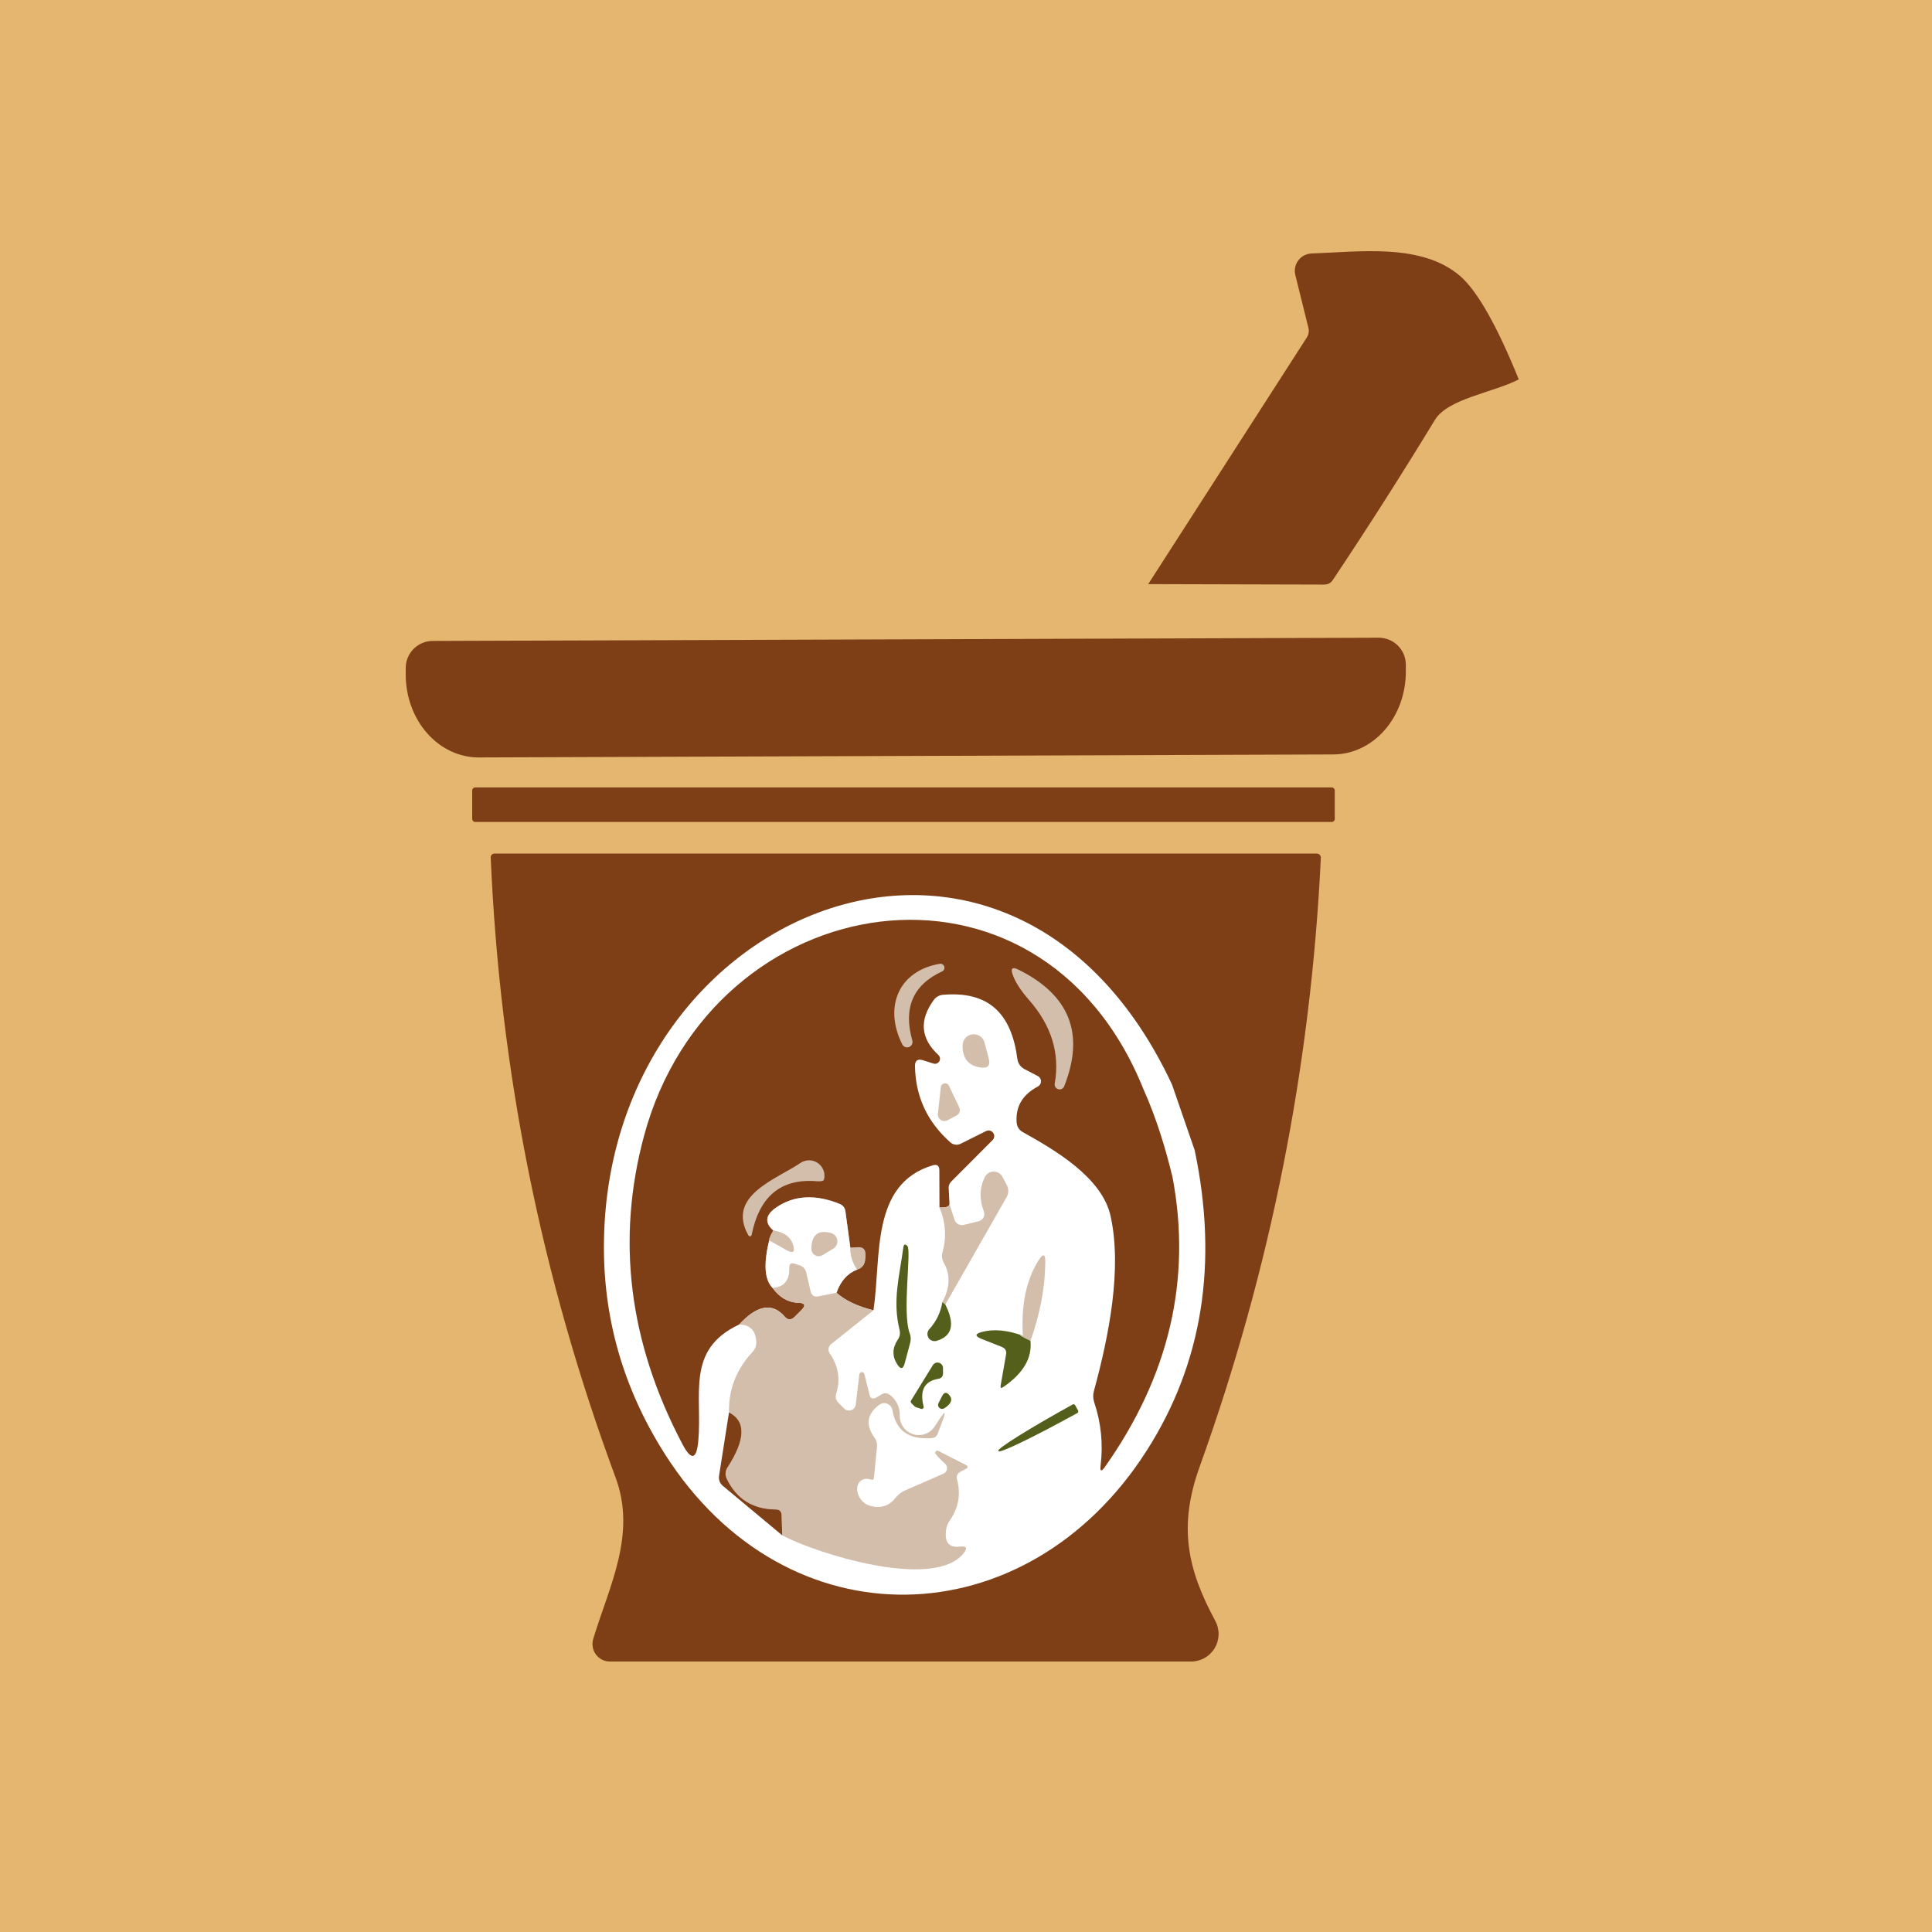 <svg width="100" height="100" viewBox="0 0 100 100" fill="none" xmlns="http://www.w3.org/2000/svg">
<rect width="100" height="100" fill="#E5B670"/>
<path d="M78.611 19.638C77.272 20.328 74.944 20.632 74.272 21.733C72.581 24.511 70.821 27.271 68.991 30.014C68.884 30.176 68.733 30.258 68.539 30.258L59.431 30.234L67.646 17.459C67.691 17.388 67.721 17.308 67.735 17.224C67.748 17.14 67.744 17.054 67.723 16.971L67.045 14.233C67.013 14.103 67.01 13.967 67.037 13.836C67.065 13.705 67.121 13.581 67.202 13.475C67.283 13.368 67.387 13.28 67.506 13.219C67.625 13.158 67.756 13.124 67.89 13.12C70.367 13.036 73.581 12.572 75.575 14.286C76.464 15.056 77.476 16.84 78.611 19.638Z" fill="#7E3F17"/>
<path d="M71.361 33.008C71.545 33.007 71.727 33.043 71.897 33.112C72.067 33.182 72.221 33.284 72.352 33.413C72.482 33.543 72.586 33.697 72.657 33.866C72.728 34.035 72.765 34.217 72.766 34.401V34.752C72.769 35.888 72.376 36.979 71.673 37.785C70.97 38.591 70.014 39.046 69.015 39.05L24.786 39.205C24.291 39.207 23.8 39.098 23.342 38.884C22.883 38.671 22.466 38.356 22.115 37.959C21.763 37.563 21.484 37.091 21.293 36.571C21.101 36.051 21.002 35.494 21 34.931V34.58C20.999 34.396 21.035 34.214 21.104 34.044C21.174 33.874 21.276 33.719 21.405 33.589C21.535 33.458 21.689 33.354 21.858 33.283C22.027 33.212 22.209 33.175 22.393 33.175L71.361 33.008Z" fill="#7E3F17"/>
<path d="M68.932 40.758H24.596C24.51 40.758 24.441 40.828 24.441 40.913V42.39C24.441 42.475 24.51 42.544 24.596 42.544H68.932C69.017 42.544 69.087 42.475 69.087 42.39V40.913C69.087 40.828 69.017 40.758 68.932 40.758Z" fill="#7E3F17"/>
<path d="M31.566 86C31.426 86.001 31.288 85.968 31.163 85.905C31.038 85.842 30.929 85.751 30.845 85.638C30.761 85.525 30.704 85.394 30.68 85.256C30.655 85.117 30.663 84.974 30.703 84.839C31.525 82.113 32.959 79.44 31.864 76.481C28.026 66.135 25.872 55.434 25.399 44.378C25.398 44.352 25.403 44.327 25.412 44.303C25.421 44.279 25.435 44.258 25.453 44.239C25.471 44.221 25.492 44.206 25.515 44.196C25.539 44.187 25.564 44.181 25.59 44.181H68.158C68.187 44.181 68.215 44.187 68.241 44.198C68.267 44.209 68.29 44.226 68.31 44.247C68.33 44.267 68.345 44.292 68.354 44.318C68.364 44.345 68.368 44.373 68.367 44.402C67.847 55.228 65.755 65.735 62.092 75.922C60.991 78.987 61.438 81.19 62.902 83.893C63.02 84.11 63.079 84.355 63.074 84.602C63.069 84.85 63.001 85.092 62.874 85.304C62.748 85.517 62.569 85.692 62.355 85.814C62.141 85.936 61.898 86 61.652 86H31.566Z" fill="#7E3F17"/>
<path d="M60.663 56.135L61.836 59.534C63.066 65.383 62.239 70.566 59.354 75.082C53.139 84.815 40.71 85.178 34.406 75.249C32.239 71.836 31.191 68.145 31.262 64.177C31.56 46.783 52.407 38.496 60.663 56.135Z" fill="white"/>
<path d="M43.299 66.915C43.51 66.308 43.865 65.907 44.365 65.713" stroke="#BF9F8B" stroke-width="1.191"/>
<path d="M44.365 65.713C44.666 65.641 44.811 65.379 44.799 64.927C44.795 64.661 44.66 64.538 44.395 64.558L44.014 64.582" stroke="#A97F62" stroke-width="1.191"/>
<path d="M44.014 64.582L43.758 62.695C43.73 62.512 43.63 62.385 43.46 62.314C42.202 61.806 41.111 61.865 40.186 62.492C39.614 62.881 39.561 63.28 40.025 63.689" stroke="#BF9F8B" stroke-width="1.191"/>
<path d="M40.025 63.689C39.859 63.974 39.789 64.145 39.817 64.201" stroke="#A97F62" stroke-width="1.191"/>
<path d="M39.817 64.201C39.511 65.419 39.569 66.241 39.989 66.665" stroke="#BF9F8B" stroke-width="1.191"/>
<path d="M44.014 64.582C44.002 64.971 44.119 65.348 44.365 65.713" stroke="#E9DFD6" stroke-width="1.191"/>
<path d="M43.299 66.915L42.388 67.1C42.15 67.151 42.003 67.058 41.948 66.82L41.727 65.874C41.684 65.679 41.567 65.552 41.376 65.493L41.12 65.409C40.942 65.354 40.854 65.419 40.858 65.606C40.878 66.272 40.589 66.626 39.989 66.665" stroke="#E9DFD6" stroke-width="1.191"/>
<path d="M39.817 64.201L40.716 64.707C41.049 64.893 41.16 64.804 41.049 64.439C40.93 64.03 40.589 63.78 40.025 63.689" stroke="#E9DFD6" stroke-width="1.191"/>
<path d="M59.181 56.367C59.872 57.911 60.326 59.439 60.688 60.921C61.688 66.219 60.519 71.225 57.181 75.94C57.003 76.19 56.931 76.162 56.967 75.856C57.102 74.737 56.993 73.65 56.64 72.594C56.572 72.388 56.568 72.18 56.628 71.969C57.396 69.153 58.086 65.683 57.485 62.951C57.05 60.944 54.598 59.522 52.931 58.593C52.843 58.544 52.769 58.473 52.715 58.388C52.661 58.303 52.629 58.206 52.621 58.105C52.558 57.279 52.925 56.657 53.723 56.236C53.771 56.21 53.812 56.171 53.84 56.124C53.868 56.077 53.883 56.023 53.883 55.968C53.883 55.913 53.868 55.859 53.84 55.812C53.812 55.765 53.771 55.726 53.723 55.7L53.038 55.343C52.816 55.224 52.689 55.041 52.657 54.795C52.354 52.492 51.205 51.283 48.806 51.491C48.714 51.499 48.625 51.526 48.545 51.57C48.465 51.614 48.395 51.675 48.341 51.747C47.568 52.795 47.645 53.749 48.574 54.611C48.616 54.651 48.644 54.705 48.652 54.763C48.66 54.822 48.649 54.881 48.619 54.932C48.59 54.983 48.544 55.022 48.489 55.044C48.434 55.066 48.374 55.068 48.318 55.051L47.776 54.879C47.494 54.791 47.355 54.894 47.359 55.188C47.387 56.764 48 58.079 49.199 59.135C49.269 59.197 49.356 59.236 49.45 59.247C49.543 59.259 49.638 59.243 49.722 59.2L51.026 58.551C51.089 58.516 51.162 58.505 51.232 58.52C51.302 58.535 51.364 58.576 51.407 58.635C51.449 58.693 51.468 58.764 51.46 58.836C51.453 58.907 51.419 58.974 51.365 59.022L49.228 61.165C49.185 61.208 49.152 61.259 49.13 61.316C49.109 61.372 49.1 61.432 49.103 61.492L49.145 62.325C49.121 62.461 48.949 62.518 48.627 62.498L48.621 60.581C48.621 60.335 48.504 60.248 48.27 60.319C45.038 61.296 45.627 65.064 45.21 67.82C44.385 67.618 43.748 67.316 43.299 66.915C43.51 66.308 43.865 65.907 44.365 65.713C44.666 65.641 44.811 65.379 44.8 64.927C44.795 64.661 44.661 64.538 44.395 64.558L44.014 64.582L43.758 62.695C43.73 62.512 43.631 62.385 43.46 62.314C42.202 61.806 41.111 61.865 40.186 62.492C39.615 62.881 39.561 63.28 40.025 63.689C39.859 63.974 39.789 64.145 39.817 64.201C39.511 65.419 39.569 66.24 39.99 66.665C40.343 67.157 40.789 67.413 41.329 67.433C41.67 67.441 41.722 67.566 41.484 67.808L41.127 68.165C40.948 68.34 40.777 68.334 40.615 68.147C39.976 67.409 39.19 67.546 38.257 68.558C35.489 69.856 36.358 72.166 36.144 74.582C36.053 75.559 35.779 75.614 35.323 74.749C32.545 69.483 31.884 64.157 33.34 58.772C36.846 45.812 53.8 43.02 59.181 56.367Z" fill="#7E3F17"/>
<path d="M46.704 54.063C45.74 52.152 46.478 50.253 48.651 49.884C48.7 49.878 48.749 49.89 48.79 49.916C48.831 49.943 48.861 49.984 48.876 50.031C48.89 50.078 48.887 50.128 48.868 50.173C48.848 50.218 48.814 50.255 48.77 50.277C47.258 50.972 46.742 52.166 47.222 53.861C47.24 53.927 47.233 53.998 47.201 54.059C47.17 54.12 47.118 54.168 47.054 54.193C46.99 54.218 46.919 54.219 46.854 54.195C46.79 54.171 46.736 54.124 46.704 54.063Z" fill="#D3BEAC"/>
<path d="M52.699 50.182C55.358 51.492 56.155 53.498 55.092 56.2C55.073 56.266 55.03 56.321 54.971 56.355C54.912 56.388 54.842 56.397 54.776 56.379C54.711 56.361 54.655 56.317 54.621 56.258C54.588 56.199 54.579 56.129 54.597 56.063C54.863 54.512 54.419 53.077 53.264 51.76C52.828 51.263 52.544 50.823 52.413 50.438C52.302 50.12 52.397 50.035 52.699 50.182Z" fill="#D3BEAC"/>
<path d="M50.752 55.254C50.121 55.162 49.812 54.779 49.824 54.105C49.825 53.964 49.877 53.83 49.971 53.725C50.064 53.62 50.193 53.554 50.332 53.537C50.471 53.52 50.612 53.555 50.727 53.634C50.843 53.713 50.926 53.832 50.961 53.968L51.175 54.777C51.274 55.15 51.133 55.309 50.752 55.254Z" fill="#D3BEAC"/>
<path d="M48.544 57.653L48.698 56.266C48.704 56.218 48.724 56.174 48.757 56.139C48.79 56.105 48.833 56.082 48.88 56.074C48.927 56.066 48.975 56.073 49.017 56.095C49.06 56.117 49.094 56.151 49.115 56.194L49.633 57.283C49.732 57.494 49.678 57.653 49.472 57.76L49.038 57.986C48.983 58.014 48.923 58.027 48.862 58.023C48.801 58.02 48.742 58 48.691 57.966C48.641 57.932 48.6 57.885 48.575 57.83C48.548 57.775 48.538 57.713 48.544 57.653Z" fill="#D3BEAC"/>
<path d="M38.906 63.915C38.903 63.934 38.895 63.951 38.882 63.964C38.869 63.978 38.852 63.987 38.834 63.99C38.815 63.993 38.796 63.991 38.779 63.983C38.762 63.974 38.748 63.961 38.739 63.945C37.573 61.885 40.192 61.04 41.43 60.195C41.564 60.104 41.722 60.056 41.884 60.057C42.046 60.059 42.203 60.109 42.336 60.202C42.468 60.295 42.569 60.426 42.625 60.578C42.682 60.73 42.69 60.895 42.65 61.052C42.631 61.127 42.506 61.157 42.275 61.141C40.43 60.986 39.307 61.911 38.906 63.915Z" fill="#D3BEAC"/>
<path d="M48.931 67.522C48.879 67.479 48.827 67.437 48.776 67.397C49.177 66.647 49.202 65.971 48.853 65.368C48.754 65.193 48.73 65.008 48.782 64.814C49 64.036 48.948 63.264 48.627 62.498C48.948 62.518 49.121 62.461 49.145 62.326L49.401 63.123C49.432 63.225 49.502 63.31 49.596 63.361C49.689 63.412 49.798 63.425 49.901 63.397L50.669 63.207C50.72 63.194 50.768 63.169 50.81 63.136C50.851 63.103 50.885 63.062 50.909 63.014C50.934 62.967 50.947 62.915 50.95 62.862C50.953 62.809 50.944 62.756 50.925 62.707C50.683 62.08 50.699 61.486 50.972 60.927C51.014 60.842 51.078 60.771 51.157 60.72C51.236 60.669 51.328 60.642 51.422 60.64C51.516 60.638 51.609 60.662 51.691 60.709C51.772 60.757 51.839 60.826 51.883 60.909L52.103 61.32C52.222 61.542 52.218 61.762 52.092 61.98L48.931 67.522Z" fill="#D3BEAC"/>
<path d="M44.014 64.582C44.002 64.971 44.119 65.348 44.365 65.713C43.865 65.907 43.51 66.308 43.299 66.915L42.389 67.1C42.15 67.151 42.004 67.058 41.948 66.82L41.728 65.874C41.684 65.679 41.567 65.552 41.377 65.493L41.121 65.409C40.942 65.354 40.855 65.419 40.859 65.606C40.879 66.272 40.589 66.626 39.989 66.665C39.569 66.241 39.511 65.419 39.817 64.201L40.716 64.707C41.049 64.893 41.16 64.804 41.049 64.439C40.93 64.03 40.589 63.78 40.025 63.689C39.561 63.28 39.614 62.881 40.186 62.492C41.111 61.865 42.202 61.806 43.46 62.314C43.631 62.385 43.73 62.512 43.758 62.695L44.014 64.582Z" fill="white"/>
<path d="M40.025 63.689C40.589 63.78 40.93 64.03 41.049 64.439C41.16 64.804 41.049 64.893 40.716 64.707L39.817 64.201C39.789 64.145 39.859 63.974 40.025 63.689Z" fill="#D3BEAC"/>
<path d="M43.013 63.82C43.097 63.843 43.172 63.889 43.23 63.954C43.288 64.019 43.325 64.1 43.338 64.186C43.35 64.272 43.338 64.359 43.301 64.438C43.265 64.517 43.206 64.583 43.132 64.629L42.579 64.963C42.521 64.999 42.454 65.019 42.386 65.021C42.317 65.023 42.25 65.006 42.19 64.972C42.13 64.939 42.081 64.89 42.046 64.831C42.012 64.771 41.995 64.704 41.995 64.635C42.007 63.913 42.347 63.641 43.013 63.82Z" fill="#D3BEAC"/>
<path d="M46.562 68.838C46.186 67.32 46.55 66.094 46.758 64.564C46.778 64.397 46.847 64.373 46.966 64.492C47.187 64.719 46.687 67.951 47.085 69.005C47.149 69.171 47.157 69.34 47.109 69.511L46.829 70.558C46.746 70.872 46.617 70.892 46.442 70.618C46.169 70.197 46.181 69.767 46.478 69.326C46.577 69.175 46.605 69.013 46.562 68.838Z" fill="#535F1B"/>
<path d="M44.014 64.582L44.395 64.558C44.66 64.538 44.795 64.661 44.799 64.927C44.811 65.379 44.666 65.641 44.365 65.713C44.119 65.348 44.002 64.971 44.014 64.582Z" fill="#D3BEAC"/>
<path d="M53.336 69.403C52.8 69.141 52.669 69.052 52.943 69.135C52.848 67.548 53.117 66.25 53.752 65.242C53.995 64.857 54.112 64.891 54.104 65.344C54.088 66.669 53.832 68.022 53.336 69.403Z" fill="#D3BEAC"/>
<path d="M43.299 66.915C43.748 67.316 44.385 67.618 45.21 67.82L43.014 69.576C42.944 69.63 42.899 69.71 42.887 69.798C42.875 69.886 42.897 69.978 42.948 70.052C43.4 70.711 43.512 71.406 43.281 72.136C43.226 72.318 43.266 72.477 43.4 72.612L43.698 72.91C43.745 72.956 43.804 72.988 43.868 73.002C43.932 73.017 43.999 73.013 44.061 72.991C44.123 72.969 44.177 72.931 44.218 72.879C44.26 72.828 44.286 72.767 44.293 72.701L44.478 71.136C44.483 71.105 44.499 71.076 44.522 71.055C44.546 71.034 44.575 71.021 44.606 71.019C44.637 71.017 44.667 71.026 44.692 71.044C44.716 71.062 44.733 71.088 44.74 71.118L45.002 72.177C45.053 72.392 45.174 72.443 45.365 72.332L45.627 72.177C45.785 72.082 45.936 72.094 46.079 72.213C46.416 72.487 46.581 72.844 46.573 73.285C46.571 73.496 46.636 73.703 46.761 73.874C46.885 74.046 47.062 74.172 47.264 74.235C47.466 74.298 47.682 74.294 47.882 74.223C48.082 74.153 48.253 74.02 48.371 73.844L48.639 73.439C48.921 73.011 48.972 73.037 48.794 73.517L48.538 74.201C48.486 74.344 48.385 74.422 48.234 74.434C47.047 74.533 46.367 74.051 46.192 72.987C46.179 72.914 46.148 72.845 46.101 72.787C46.054 72.729 45.993 72.684 45.924 72.657C45.856 72.629 45.781 72.62 45.708 72.63C45.635 72.64 45.566 72.668 45.508 72.713C44.865 73.193 44.787 73.765 45.276 74.428C45.364 74.551 45.406 74.7 45.395 74.85L45.264 76.213C45.255 76.314 45.244 76.41 45.232 76.479C45.219 76.548 45.207 76.585 45.198 76.583C45.163 76.599 45.109 76.594 45.038 76.571C44.865 76.518 44.698 76.54 44.572 76.63C44.446 76.72 44.372 76.872 44.367 77.052C44.361 77.232 44.425 77.425 44.542 77.59C44.66 77.754 44.824 77.876 44.996 77.928C45.547 78.099 45.994 77.972 46.335 77.547C46.478 77.364 46.655 77.228 46.865 77.136L48.829 76.279C48.879 76.257 48.923 76.223 48.956 76.18C48.988 76.136 49.009 76.085 49.017 76.031C49.024 75.977 49.017 75.922 48.996 75.872C48.976 75.822 48.943 75.777 48.901 75.743C48.726 75.596 48.572 75.438 48.437 75.267C48.419 75.248 48.408 75.224 48.407 75.198C48.406 75.173 48.414 75.147 48.43 75.127C48.446 75.107 48.469 75.093 48.494 75.088C48.519 75.083 48.545 75.088 48.568 75.1L49.978 75.815C50.121 75.886 50.123 75.96 49.984 76.035L49.716 76.178C49.55 76.265 49.49 76.402 49.538 76.588C49.744 77.35 49.609 78.069 49.133 78.743C49.054 78.861 49.002 78.993 48.978 79.13C48.867 79.813 49.101 80.121 49.681 80.053C50.03 80.009 50.095 80.124 49.877 80.398C48.306 82.351 42.162 80.369 40.489 79.47L40.454 78.428C40.45 78.23 40.349 78.13 40.15 78.13C38.96 78.118 38.112 77.583 37.608 76.523C37.568 76.436 37.55 76.34 37.557 76.244C37.563 76.148 37.593 76.056 37.644 75.975C38.593 74.515 38.622 73.559 37.733 73.106C37.706 71.919 38.114 70.872 38.96 69.963C39.095 69.816 39.156 69.642 39.144 69.439C39.112 68.86 38.817 68.566 38.257 68.558C39.19 67.546 39.976 67.409 40.614 68.147C40.777 68.334 40.948 68.34 41.127 68.165L41.484 67.808C41.722 67.566 41.67 67.441 41.329 67.433C40.789 67.413 40.343 67.157 39.989 66.665C40.589 66.626 40.878 66.272 40.859 65.606C40.855 65.419 40.942 65.354 41.12 65.409L41.377 65.493C41.567 65.552 41.684 65.679 41.728 65.874L41.948 66.82C42.004 67.058 42.15 67.151 42.389 67.1L43.299 66.915Z" fill="#D3BEAC"/>
<path d="M48.776 67.397C48.827 67.437 48.879 67.479 48.93 67.522C49.442 68.538 49.29 69.165 48.472 69.404C48.395 69.425 48.313 69.421 48.239 69.392C48.164 69.364 48.101 69.311 48.059 69.244C48.017 69.176 47.998 69.096 48.005 69.017C48.011 68.937 48.044 68.862 48.097 68.802C48.462 68.401 48.688 67.933 48.776 67.397Z" fill="#535F1B"/>
<path d="M52.943 69.136C52.669 69.052 52.8 69.141 53.336 69.403C53.431 70.292 52.961 71.09 51.925 71.796C51.814 71.872 51.77 71.844 51.794 71.713L52.074 70.1C52.105 69.917 52.034 69.79 51.859 69.719L50.806 69.302C50.449 69.159 50.456 69.038 50.83 68.939C51.441 68.78 52.145 68.846 52.943 69.136Z" fill="#535F1B"/>
<path d="M47.323 72.779L47.18 72.636C47.133 72.588 47.127 72.537 47.162 72.481L48.287 70.654C48.321 70.603 48.37 70.564 48.426 70.543C48.483 70.522 48.545 70.52 48.604 70.537C48.662 70.553 48.714 70.588 48.751 70.636C48.788 70.683 48.809 70.742 48.811 70.802V71.082C48.811 71.245 48.73 71.34 48.567 71.368C47.849 71.487 47.595 71.963 47.805 72.797C47.811 72.815 47.811 72.834 47.806 72.852C47.802 72.87 47.792 72.887 47.778 72.9C47.765 72.913 47.748 72.921 47.73 72.925C47.711 72.929 47.692 72.928 47.674 72.922C47.587 72.894 47.502 72.866 47.418 72.838C47.383 72.827 47.35 72.806 47.323 72.779Z" fill="#535F1B"/>
<path d="M48.579 72.618L48.77 72.249C48.869 72.055 48.99 72.041 49.133 72.207C49.327 72.433 49.242 72.662 48.877 72.892C48.838 72.918 48.792 72.93 48.745 72.926C48.699 72.922 48.655 72.903 48.621 72.871C48.587 72.84 48.564 72.798 48.556 72.752C48.549 72.706 48.557 72.659 48.579 72.618Z" fill="#535F1B"/>
<path d="M55.8 73.005C55.807 73.016 55.811 73.028 55.812 73.04C55.814 73.053 55.813 73.066 55.81 73.078C55.807 73.09 55.801 73.102 55.793 73.112C55.785 73.121 55.776 73.13 55.765 73.136L55.723 73.16C55.204 73.446 54.687 73.724 54.203 73.978C53.718 74.232 53.275 74.456 52.899 74.638C52.524 74.819 52.223 74.955 52.015 75.036C51.807 75.118 51.696 75.144 51.687 75.112L51.675 75.094C51.653 75.07 51.735 74.99 51.915 74.857C52.095 74.724 52.37 74.542 52.724 74.321C53.078 74.1 53.503 73.845 53.976 73.57C54.449 73.295 54.96 73.006 55.479 72.719L55.521 72.695C55.532 72.689 55.544 72.686 55.557 72.684C55.57 72.683 55.583 72.684 55.595 72.688C55.607 72.692 55.618 72.698 55.628 72.707C55.638 72.715 55.646 72.726 55.651 72.737L55.8 73.005Z" fill="#535F1B"/>
<path d="M37.733 73.106C38.622 73.559 38.593 74.515 37.644 75.975C37.593 76.056 37.563 76.148 37.557 76.244C37.55 76.34 37.568 76.436 37.608 76.523C38.112 77.583 38.96 78.118 40.15 78.13C40.349 78.13 40.45 78.23 40.454 78.428L40.489 79.47L37.424 76.916C37.253 76.773 37.186 76.591 37.221 76.368L37.733 73.106Z" fill="#7E3F17"/>
</svg>
